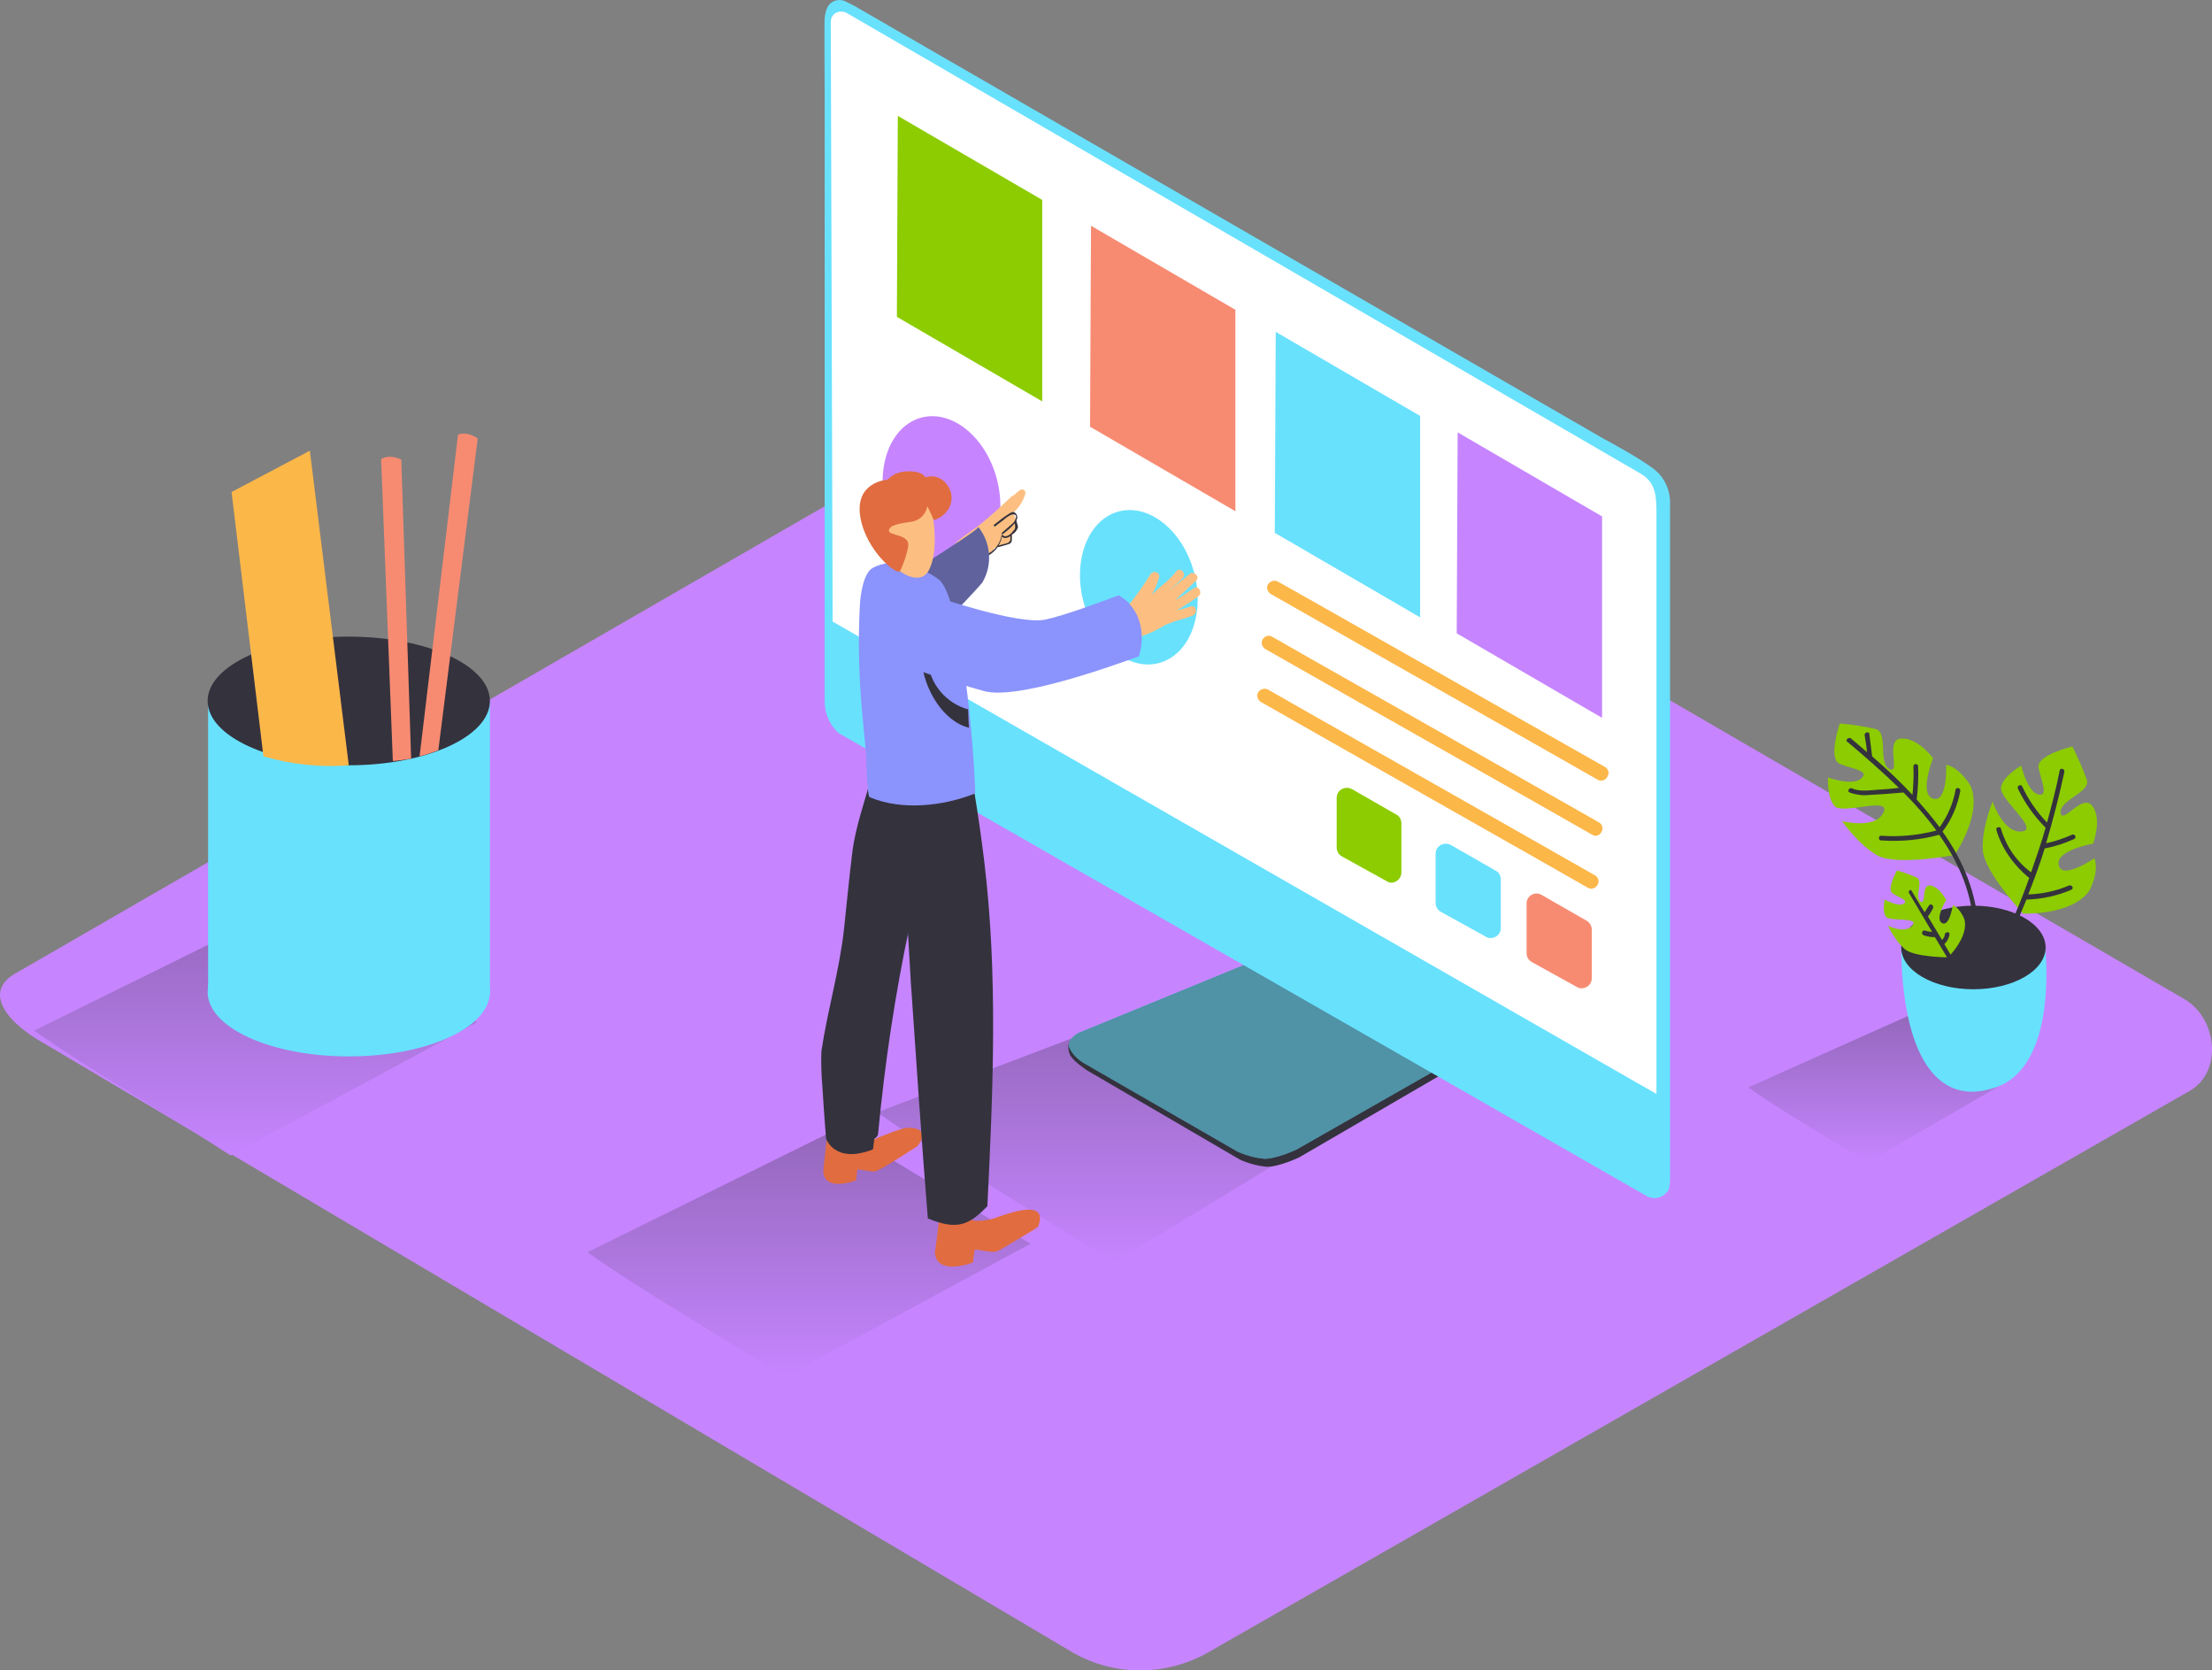 <svg width="351" height="265" viewBox="0 0 351 265" fill="none" xmlns="http://www.w3.org/2000/svg">
<rect x="0" y="0" width="351" height="265" fill="#808080" stroke="none"/>
<path d="M170.292 262.198L6.834 165.432C1.626 162.527 -2.838 157.685 2.221 154.556L166.275 59.876C168.73 58.312 172.45 57.343 174.979 58.833L346.622 158.504C351.83 161.558 352.723 169.976 347.515 173.03L191.868 262.049C185.172 265.923 176.988 265.997 170.292 262.198Z" fill="#C685FF"/>
<path d="M139.193 176.457L181.155 160.516L215.9 176.457L176.765 200.295C167.911 194.559 147.749 182.64 139.193 176.457Z" fill="url(#paint0_linear_139_1463)"/>
<path d="M198.341 154.109L170.218 164.687C170.218 164.687 169.027 165.432 169.771 167.295C170.218 168.337 172.524 169.827 172.524 169.827L196.779 183.981C198.118 184.577 199.532 184.949 200.945 185.098C202.88 185.173 206.153 183.608 206.153 183.608L228.697 170.498L198.341 154.109Z" fill="#34323D"/>
<path d="M197.969 152.843L171.111 163.868C171.111 163.868 169.176 164.911 169.697 166.251C170.218 167.294 171.036 168.114 172.078 168.71L196.407 182.714C197.746 183.31 199.16 183.683 200.573 183.832C202.508 183.906 205.781 182.342 205.781 182.342L227.209 170.125L197.969 152.843Z" fill="#68E1FD"/>
<path opacity="0.45" d="M197.969 152.843L171.111 163.868C171.111 163.868 169.176 164.911 169.697 166.251C170.218 167.294 171.036 168.114 172.078 168.71L196.407 182.714C197.746 183.31 199.16 183.683 200.573 183.832C202.508 183.906 205.781 182.342 205.781 182.342L227.209 170.125L197.969 152.843Z" fill="#34323D"/>
<path d="M261.507 189.866C262.549 190.313 263.814 190.015 264.483 189.121C264.483 189.121 265.004 189.046 265.004 186.737V79.468C264.93 77.605 264.111 75.818 262.698 74.626C260.317 72.689 254.514 69.635 254.514 69.635L135.473 0.878L134.133 0.208C133.166 -0.239 132.05 0.059 131.455 0.878C131.083 1.474 130.934 2.144 130.86 2.815C130.785 3.932 130.86 14.808 130.86 14.808V111.351C130.86 113.213 131.678 115.001 133.017 116.267L261.507 189.866Z" fill="#68E1FD"/>
<path d="M262.847 173.552V81.032C262.847 77.978 262.4 76.265 260.094 74.998L134.505 2.144C133.315 1.4 131.827 2.07 131.827 3.485L132.125 98.612L262.847 173.552Z" fill="white"/>
<path d="M254.216 81.926V113.883L231.152 100.475L231.301 68.592L254.216 81.926Z" fill="#C685FF"/>
<path d="M225.349 65.985V97.942L202.284 84.533L202.433 52.65L225.349 65.985Z" fill="#68E1FD"/>
<path d="M196.035 49.149V81.106L172.971 67.698L173.119 35.815L196.035 49.149Z" fill="#F78B72"/>
<path d="M165.382 31.718V63.675L142.318 50.267L142.466 18.384L165.382 31.718Z" fill="#8CCC00"/>
<path d="M254.737 121.705L237.253 111.797L209.278 95.93L202.805 92.28C202.284 91.982 201.615 92.131 201.243 92.653C200.871 93.174 201.094 93.845 201.615 94.217L219.173 104.199L247.148 120.066L253.547 123.716C254.067 124.014 254.737 123.791 255.035 123.269C255.407 122.673 255.258 122.077 254.737 121.705Z" fill="#FCB749"/>
<path d="M253.77 130.495L236.211 120.513L208.237 104.646L201.838 100.996C201.317 100.698 200.648 100.922 200.35 101.443C200.052 101.965 200.276 102.635 200.722 102.933L218.281 112.915L246.255 128.782L252.654 132.432C253.844 133.177 254.96 131.24 253.77 130.495Z" fill="#FCB749"/>
<path d="M253.175 138.913L235.616 128.931L207.641 113.064L201.243 109.414C200.722 109.116 200.052 109.265 199.68 109.786C199.308 110.307 199.532 110.978 200.052 111.35L217.611 121.332L245.586 137.199L251.984 140.849C252.505 141.147 253.175 140.924 253.472 140.403C253.844 139.881 253.621 139.211 253.175 138.913Z" fill="#FCB749"/>
<path d="M183.908 105.185C188.752 103.893 191.246 97.463 189.48 90.824C187.713 84.186 182.354 79.851 177.51 81.144C172.666 82.436 170.171 88.865 171.938 95.504C173.705 102.143 179.064 106.477 183.908 105.185Z" fill="#68E1FD"/>
<path d="M152.594 90.295C157.438 89.003 159.933 82.573 158.166 75.934C156.399 69.295 151.04 64.961 146.196 66.253C141.352 67.546 138.857 73.975 140.624 80.614C142.391 87.253 147.75 91.587 152.594 90.295Z" fill="#C685FF"/>
<path d="M252.579 147.48V155.227C252.579 156.121 251.835 156.791 250.942 156.791C250.645 156.791 250.422 156.717 250.198 156.568L243.056 152.62C242.535 152.322 242.238 151.8 242.238 151.204V143.308C242.238 142.414 242.982 141.744 243.8 141.744C244.098 141.744 244.321 141.818 244.618 141.967L251.761 146.064C252.282 146.362 252.579 146.884 252.579 147.48Z" fill="#F78B72"/>
<path d="M238.146 139.509V147.256C238.146 148.15 237.402 148.82 236.509 148.82C236.211 148.82 235.988 148.746 235.765 148.597L228.622 144.649C228.102 144.351 227.804 143.829 227.804 143.233V135.412C227.804 134.518 228.548 133.847 229.441 133.847C229.738 133.847 229.962 133.922 230.259 134.071L237.402 138.168C237.848 138.391 238.146 138.913 238.146 139.509Z" fill="#68E1FD"/>
<path d="M222.373 130.644V138.392C222.373 139.285 221.629 140.03 220.81 140.03C220.513 140.03 220.289 139.956 220.066 139.807L212.924 135.859C212.403 135.561 212.105 135.039 212.105 134.443V126.547C212.105 125.653 212.849 124.983 213.742 124.983C214.04 124.983 214.263 125.057 214.561 125.206L221.703 129.303C222.075 129.527 222.373 130.048 222.373 130.644Z" fill="#8CCC00"/>
<path d="M277.429 172.509L304.065 160.59L318.647 171.466L296.327 184.428C290.896 180.927 282.563 176.234 277.429 172.509Z" fill="url(#paint1_linear_139_1463)"/>
<path d="M324.525 150.311C324.525 150.311 326.682 168.859 316.861 172.435C307.041 176.01 301.833 166.699 301.684 150.311" fill="#68E1FD"/>
<path d="M313.141 156.94C319.469 156.94 324.599 153.972 324.599 150.311C324.599 146.649 319.469 143.681 313.141 143.681C306.814 143.681 301.684 146.649 301.684 150.311C301.684 153.972 306.814 156.94 313.141 156.94Z" fill="#34323D"/>
<path d="M310.165 135.635C310.165 135.635 314.629 129.154 312.695 124.685C312.695 124.685 311.058 121.78 308.826 121.333C308.826 121.333 309.049 127.441 306.743 126.696C304.437 125.951 306.743 120.29 306.743 120.29C306.743 120.29 304.362 117.012 301.684 117.161C299.005 117.31 301.684 122.897 299.824 122.003C297.964 121.109 299.675 116.267 297.666 115.671C295.806 115.224 293.872 114.926 291.937 114.777C291.937 114.777 290.003 120.364 291.937 121.184C293.872 122.003 296.773 122.227 295.36 123.493C293.946 124.759 290.077 123.344 290.077 123.344C290.077 123.344 289.854 126.473 291.119 127.888C292.384 129.303 300.196 126.249 298.857 128.931C297.517 131.613 292.309 130.272 292.309 130.272C292.309 130.272 294.913 134.071 298.038 135.784C301.237 137.349 310.165 135.635 310.165 135.635Z" fill="#8CCC00"/>
<path d="M309.124 151.875C309.124 151.875 312.397 148.672 311.728 145.915C311.728 145.915 311.133 144.128 309.868 143.606C309.868 143.606 309.347 147.107 308.157 146.437C306.966 145.766 308.826 142.787 308.826 142.787C308.826 142.787 307.785 140.701 306.297 140.478C304.809 140.254 305.701 143.755 304.734 143.01C303.767 142.265 305.255 139.733 304.139 139.211C303.097 138.764 302.056 138.392 301.014 138.094C301.014 138.094 299.303 141.073 300.345 141.744C301.386 142.414 302.949 142.861 302.056 143.383C301.163 143.904 299.08 142.712 299.08 142.712C299.08 142.712 298.633 144.5 299.229 145.394C299.824 146.288 304.585 145.394 303.469 146.809C302.353 148.225 299.601 146.884 299.601 146.884C300.27 148.299 301.163 149.566 302.279 150.608C303.916 151.875 309.124 151.875 309.124 151.875Z" fill="#8CCC00"/>
<path d="M321.028 144.947C321.028 144.947 328.914 145.245 331.593 141.222C331.593 141.222 333.155 138.317 332.337 136.156C332.337 136.156 327.278 139.658 326.682 137.274C326.087 134.89 332.114 133.847 332.114 133.847C332.114 133.847 333.602 130.048 332.039 127.888C330.477 125.728 327.203 130.942 326.98 128.931C326.757 126.919 331.742 125.728 331.146 123.716C330.477 121.928 329.733 120.141 328.84 118.427C328.84 118.427 323.037 119.768 323.483 121.854C323.93 123.94 325.12 126.472 323.409 126.025C321.698 125.579 320.73 121.481 320.73 121.481C320.73 121.481 317.978 122.971 317.531 124.834C317.085 126.696 323.781 131.612 320.805 131.91C317.829 132.208 316.192 127.143 316.192 127.143C316.192 127.143 314.406 131.389 314.629 134.89C314.853 138.317 321.028 144.947 321.028 144.947Z" fill="#8CCC00"/>
<path d="M293.723 117.161C294.541 117.831 295.36 118.576 296.252 119.321C296.178 118.427 296.029 117.533 295.88 116.639C295.806 116.193 296.55 115.969 296.624 116.416C296.773 117.608 296.922 118.8 297.071 119.992C299.303 121.928 301.461 123.94 303.469 126.1C303.618 124.61 303.693 123.046 303.618 121.556C303.618 121.109 304.362 121.109 304.362 121.556C304.437 123.344 304.362 125.057 304.139 126.845C305.404 128.26 306.669 129.75 307.785 131.24C309.049 129.452 309.942 127.441 310.314 125.281C310.389 124.834 311.133 124.983 311.058 125.504C310.612 127.813 309.719 129.974 308.305 131.836L308.231 131.91C311.505 136.529 313.737 141.743 313.96 147.777C313.96 148.224 313.216 148.224 313.216 147.777C313.067 141.967 310.909 136.976 307.71 132.432C304.734 133.251 301.609 133.549 298.484 133.326C298.038 133.326 298.038 132.581 298.484 132.581C301.461 132.804 304.362 132.506 307.264 131.761C305.701 129.601 303.916 127.59 302.056 125.728H301.981C300.27 125.877 298.484 126.026 296.773 126.1C295.657 126.249 294.541 126.1 293.5 125.728C293.053 125.504 293.425 124.908 293.872 125.057C295.062 125.653 296.773 125.355 298.038 125.281C299.154 125.206 300.27 125.132 301.312 124.983C298.633 122.375 295.806 119.917 293.053 117.608C292.83 117.384 293.351 116.863 293.723 117.161Z" fill="#34323D"/>
<path d="M316.787 131.687C316.713 131.464 316.862 131.24 317.085 131.24C317.308 131.166 317.531 131.315 317.531 131.538C318.35 134.294 319.986 136.678 322.293 138.391C323.111 136.008 323.93 133.698 324.599 131.315C322.814 129.527 321.326 127.441 320.21 125.132C319.986 124.685 320.656 124.312 320.879 124.759C321.846 126.845 323.186 128.782 324.822 130.495C325.566 127.739 326.31 124.983 326.831 122.227C326.906 121.78 327.65 121.929 327.575 122.45C326.757 126.249 325.79 130.048 324.674 133.773C326.087 133.475 327.426 133.028 328.766 132.432C329.212 132.209 329.584 132.879 329.138 133.102C327.65 133.773 326.087 134.294 324.45 134.592C323.706 137.051 322.814 139.434 321.846 141.893C324.078 141.818 326.236 141.371 328.319 140.477C328.766 140.328 329.138 140.924 328.691 141.148C326.459 142.116 324.004 142.638 321.549 142.712C320.358 145.692 319.019 148.671 317.606 151.502C317.382 151.949 316.787 151.577 316.936 151.13C318.87 147.256 320.582 143.308 321.995 139.285C319.54 137.274 317.68 134.667 316.787 131.687Z" fill="#34323D"/>
<path d="M303.321 141.297C303.99 142.414 304.66 143.606 305.404 144.724C305.627 144.351 305.85 144.053 306.073 143.681C306.297 143.234 306.892 143.606 306.743 144.053C306.52 144.5 306.222 145.022 305.925 145.394C306.669 146.66 307.413 147.852 308.157 149.119C308.38 148.895 308.603 148.597 308.603 148.225C308.677 147.778 309.421 147.778 309.347 148.225C309.273 148.821 308.975 149.342 308.529 149.789C309.496 151.353 310.389 152.918 311.281 154.408C311.356 154.631 311.281 154.78 311.133 154.929C310.984 155.004 310.761 154.929 310.686 154.78L307.041 148.672C306.445 148.672 305.85 148.597 305.255 148.374C304.809 148.225 304.957 147.48 305.478 147.629C305.85 147.778 306.222 147.778 306.594 147.852L302.874 141.595C302.874 141.371 303.023 141.222 303.172 141.148C303.097 141.148 303.246 141.222 303.321 141.297Z" fill="#34323D"/>
<path d="M5.42 163.495L45.448 143.755L75.729 162.155L36.594 183.31C27.741 177.5 13.976 169.604 5.42 163.495Z" fill="url(#paint2_linear_139_1463)"/>
<path d="M77.738 111.202V157.76C77.738 157.76 33.023 160.218 33.023 157.76V111.202" fill="#68E1FD"/>
<path d="M55.343 167.593C67.711 167.593 77.738 163.023 77.738 157.387C77.738 151.751 67.711 147.182 55.343 147.182C42.975 147.182 32.949 151.751 32.949 157.387C32.949 163.023 42.975 167.593 55.343 167.593Z" fill="#68E1FD"/>
<path d="M55.343 121.407C67.711 121.407 77.738 116.838 77.738 111.202C77.738 105.565 67.711 100.996 55.343 100.996C42.975 100.996 32.949 105.565 32.949 111.202C32.949 116.838 42.975 121.407 55.343 121.407Z" fill="#34323D"/>
<path d="M69.331 119.098L69.182 119.172C68.289 119.47 67.471 119.768 66.578 119.992L72.678 68.964C72.678 68.964 73.943 68.294 75.803 69.56L69.554 119.023L69.331 119.098Z" fill="#F78B72"/>
<path d="M62.337 120.737L60.477 72.838C60.477 72.838 61.593 71.944 63.676 72.912L65.239 120.364C64.271 120.513 63.304 120.662 62.337 120.737Z" fill="#F78B72"/>
<path d="M55.343 121.407L49.168 71.497L36.743 78.052L41.802 119.992C46.192 121.258 50.805 121.78 55.343 121.407Z" fill="#FCB749"/>
<path d="M93.213 198.656L133.241 178.916L163.522 197.315L124.387 218.471C115.533 212.661 101.769 204.764 93.213 198.656Z" fill="url(#paint3_linear_139_1463)"/>
<path d="M136.886 181.523C136.886 181.523 142.615 178.99 143.954 178.916C145.294 178.841 147.6 179.288 145.591 181.821C145.591 181.821 139.565 185.769 138.821 185.844C138.077 185.918 136.142 185.397 136.068 185.546C135.993 185.695 135.845 187.259 135.845 187.259C135.845 187.259 130.86 189.196 130.637 185.844C130.637 185.397 131.381 179.139 131.381 179.139" fill="#E16C3F"/>
<path d="M130.339 166.773C131.306 160.292 133.166 154.109 133.91 147.554C134.357 143.457 134.729 139.36 135.249 135.188C135.77 131.017 137.258 127.143 138.3 123.046C138.374 122.822 138.3 122.673 138.077 122.524L138.225 122.077C138.746 121.631 139.267 121.109 139.788 120.662L146.782 125.355C146.782 125.355 146.707 129.676 146.484 135.859C145.666 139.509 145.07 142.712 144.103 146.139C144.326 146.362 144.401 146.66 144.326 146.958C142.02 157.759 140.383 168.784 139.341 179.809C139.341 180.182 139.044 180.48 138.746 180.629L138.523 182.342C132.422 184.726 131.083 180.629 131.083 180.629C131.083 180.629 130.785 177.128 130.488 172.285C130.339 170.498 130.265 168.635 130.339 166.773Z" fill="#34323D"/>
<path d="M173.566 99.581L173.715 99.655C173.417 99.283 173.491 98.836 173.863 98.538C173.938 98.463 174.012 98.463 174.087 98.389C174.459 98.24 174.756 98.165 175.128 98.091C175.128 98.016 175.203 98.016 175.203 98.016C175.351 97.942 175.426 97.793 175.575 97.718C175.723 97.495 175.947 97.42 176.17 97.42H176.467C176.765 97.346 177.063 97.271 177.36 97.197L178.402 96.973C178.402 96.899 178.476 96.75 178.551 96.675C180.039 94.888 181.378 93.025 182.568 91.088C183.015 90.418 184.205 90.79 183.907 91.684C183.61 92.653 183.238 93.547 182.791 94.366C184.354 92.727 185.247 92.429 186.66 90.641C187.255 89.897 188.297 90.939 187.702 91.684C187.33 92.131 185.916 93.249 185.544 93.696C186.288 93.025 188.074 91.684 188.744 91.088C189.413 90.493 190.529 91.535 189.785 92.131C188.669 93.174 187.553 94.217 186.437 95.26C187.479 94.664 188.446 93.994 189.413 93.323C190.157 92.727 190.901 94.068 190.157 94.59C189.041 95.409 187.925 96.154 186.735 96.824C187.479 96.675 188.223 96.452 188.892 96.228C189.785 95.856 190.157 97.271 189.264 97.644C188.52 97.942 187.776 98.165 187.032 98.389C186.66 98.463 186.288 98.612 185.916 98.761C185.47 98.91 185.023 99.059 184.651 99.283C183.238 100.177 181.601 100.847 179.964 101.294L179.667 101.443C179.443 101.592 179.22 101.592 178.997 101.517C177.063 101.89 174.979 101.741 173.119 101.07C172.227 100.698 172.599 99.208 173.566 99.581Z" fill="#FCBF81"/>
<path d="M151.766 87.587C152.064 87.289 152.362 86.991 152.659 86.768V86.842C152.659 86.917 152.659 86.991 152.808 86.991H152.957L153.552 86.544C153.552 86.619 153.478 86.693 153.478 86.768C153.403 87.066 153.626 87.364 153.924 87.438C154.222 87.513 154.594 87.289 154.668 86.991V86.917L154.891 86.768C154.891 86.842 154.891 86.917 154.817 86.917C154.817 87.215 155.04 87.438 155.338 87.438C155.412 87.438 155.486 87.438 155.561 87.364C155.635 87.364 155.71 87.289 155.784 87.289C155.858 87.364 156.007 87.438 156.082 87.438C156.602 87.438 157.198 87.438 157.718 87.364C157.644 87.289 157.644 87.14 157.718 86.991L157.793 86.917C158.537 86.693 159.281 86.47 160.025 86.321H160.099L160.174 86.246C160.471 85.799 160.62 85.278 160.62 84.831C161.066 84.533 161.29 84.086 161.364 83.639C161.29 83.639 161.29 83.565 161.29 83.565C161.215 83.49 161.215 83.341 161.141 83.192C161.066 83.043 161.066 82.82 161.066 82.671C161.066 82.596 161.141 82.522 161.215 82.447C161.066 82.075 160.918 81.702 160.769 81.33C161.662 80.585 162.331 79.542 162.703 78.35C162.778 78.052 162.629 77.754 162.331 77.68C162.182 77.605 161.959 77.68 161.81 77.754C161.438 78.052 161.141 78.35 160.769 78.648C160.694 78.648 160.62 78.723 160.546 78.723C158.834 80.362 157.123 81.926 155.263 83.416C154.966 83.639 151.246 86.172 151.543 86.395C151.618 86.544 147.972 90.493 151.766 87.587Z" fill="#FCBF81"/>
<path d="M152.436 86.545C153.106 86.321 153.775 85.949 154.296 85.502C154.742 85.129 155.412 85.129 155.858 85.576C156.007 85.353 156.082 85.055 156.23 84.757C156.751 83.342 158.909 84.087 158.388 85.502C158.016 86.619 157.346 87.588 156.454 88.333C155.486 88.929 154.445 89.376 153.329 89.599C152.659 89.748 152.064 89.301 151.99 88.631V88.184L151.915 88.109C151.618 87.513 151.841 86.843 152.436 86.545Z" fill="#FCBF81"/>
<path d="M155.635 88.63C156.751 88.332 157.718 87.662 158.388 86.694C158.388 86.768 158.462 86.843 158.537 86.768L159.578 86.47C159.802 86.396 160.025 86.321 160.248 86.247C160.694 85.949 160.546 85.427 160.546 84.906V84.831L160.769 84.682C161.141 84.459 161.364 84.087 161.513 83.714C161.587 83.341 161.29 82.969 161.29 82.522C161.513 82.15 161.438 81.703 161.141 81.405C160.769 81.032 160.397 81.33 160.025 81.554C159.206 82.075 158.462 82.671 157.718 83.267C157.57 83.341 157.793 83.565 157.942 83.49C158.314 83.192 158.76 82.82 159.206 82.522C159.578 82.15 160.025 81.852 160.546 81.628C161.736 81.405 161.066 82.671 160.769 82.969C160.62 83.118 160.397 83.267 160.248 83.416L159.058 84.459L158.983 84.533C158.834 86.321 157.57 87.811 155.784 88.183C155.412 88.407 155.412 88.705 155.635 88.63ZM159.132 84.906H158.983V84.831C159.727 84.31 160.397 83.714 160.992 83.044C161.066 83.118 161.066 83.267 161.066 83.341C161.141 83.714 161.066 84.012 160.769 84.235C160.546 84.608 159.653 85.427 159.132 84.906ZM158.462 86.545C158.686 86.098 158.909 85.651 158.983 85.129C159.355 85.502 159.876 85.353 160.322 85.055V85.651C160.248 85.874 160.099 86.098 159.802 86.172C159.355 86.321 158.909 86.396 158.462 86.545Z" fill="#34323D"/>
<path d="M138.895 94.59C139.341 93.92 154.37 84.832 155.263 83.64C157.272 86.172 157.495 89.674 155.858 92.43C155.858 92.43 147.451 102.263 143.062 103.157" fill="#8B93FC"/>
<path opacity="0.5" d="M138.895 94.59C139.341 93.92 154.37 84.832 155.263 83.64C157.272 86.172 157.495 89.674 155.858 92.43C155.858 92.43 147.451 102.263 143.062 103.157" fill="#34323D"/>
<path d="M149.311 190.909L152.734 192.101C152.957 192.697 153.478 193.218 154.073 193.367C154.222 193.516 154.37 193.59 154.519 193.665C155.858 193.739 157.272 193.516 158.537 192.994C160.174 192.473 166.498 190.089 164.712 194.633C163.522 195.453 162.257 196.123 161.066 196.868C160.397 197.241 159.727 197.688 159.058 198.06C158.686 198.283 158.314 198.507 157.867 198.581C156.974 198.73 154.742 198.06 154.668 198.283C154.594 198.507 154.37 200.295 154.37 200.295C154.37 200.295 148.567 202.53 148.344 198.656C148.493 198.06 149.311 190.909 149.311 190.909Z" fill="#E16C3F"/>
<path d="M144.55 156.195C143.88 144.798 143.434 133.326 141.053 122.078C140.978 119.173 139.044 121.035 139.193 119.843C140.234 110.457 153.85 121.631 153.85 121.631C154.37 122.078 154.445 124.983 154.594 125.579C155.189 129.155 155.71 132.805 156.156 136.455C158.388 154.78 157.57 173.031 156.677 191.356C153.775 194.336 151.915 195.23 147.228 193.293C146.261 181.299 145.442 169.232 144.624 157.164L144.55 156.195Z" fill="#34323D"/>
<path d="M136.812 113.064C136.291 107.403 136.142 101.741 136.44 96.08C136.514 94.59 136.961 90.94 138.449 90.121C141.722 88.258 146.186 89.897 148.939 91.908C152.585 94.59 154.668 119.694 154.742 125.877C149.683 127.888 143.136 128.633 138.002 126.473C137.556 126.324 137.481 120.141 137.407 119.396C137.184 117.31 137.035 115.224 136.812 113.064Z" fill="#8B93FC"/>
<path d="M147.228 104.87C147.526 108.52 150.13 111.574 153.626 112.542C153.626 112.915 153.701 115.075 153.775 115.448C149.683 114.479 146.633 109.339 146.261 104.944C146.186 104.274 147.228 104.274 147.228 104.87Z" fill="#34323D"/>
<path d="M147.377 79.394C147.674 79.543 149.311 86.545 147.451 90.344C145.591 94.143 139.639 88.78 138.523 85.427C137.407 82.075 141.35 76.563 147.377 79.394Z" fill="#FCBF81"/>
<path d="M147.154 80.287C146.93 81.554 145.963 82.522 144.773 82.746C142.764 83.043 141.127 83.267 141.053 84.161C140.978 85.055 144.475 84.682 144.103 86.694C143.88 88.034 143.434 89.301 142.838 90.567C142.466 91.461 137.407 87.439 136.514 82.001C135.621 76.563 140.532 76.116 140.755 76.116C140.978 76.116 141.648 74.849 144.029 74.775C146.41 74.7 146.856 75.743 146.856 75.743C148.046 75.296 149.386 75.743 150.13 76.712C151.915 78.797 150.799 81.703 148.195 82.522L147.154 80.287Z" fill="#E16C3F"/>
<path d="M148.716 94.739C148.716 94.739 161.587 99.134 165.754 98.314C168.73 97.719 174.533 95.558 177.509 94.441C180.857 96.303 181.899 100.549 180.708 104.125C175.798 105.913 161.29 111.053 156.156 109.637C149.906 107.924 142.913 105.391 142.913 105.391C142.913 105.391 136.217 100.847 148.716 94.739Z" fill="#8B93FC"/>
<defs>
<linearGradient id="paint0_linear_139_1463" x1="177.546" y1="160.516" x2="177.546" y2="200.295" gradientUnits="userSpaceOnUse">
<stop stop-color="#9367BA"/>
<stop offset="1" stop-color="#C685FF"/>
</linearGradient>
<linearGradient id="paint1_linear_139_1463" x1="298.038" y1="160.59" x2="298.038" y2="184.428" gradientUnits="userSpaceOnUse">
<stop stop-color="#9367BA"/>
<stop offset="1" stop-color="#C685FF"/>
</linearGradient>
<linearGradient id="paint2_linear_139_1463" x1="40.575" y1="143.755" x2="40.575" y2="183.31" gradientUnits="userSpaceOnUse">
<stop stop-color="#9367BA"/>
<stop offset="1" stop-color="#C685FF"/>
</linearGradient>
<linearGradient id="paint3_linear_139_1463" x1="128.367" y1="178.916" x2="128.367" y2="218.471" gradientUnits="userSpaceOnUse">
<stop stop-color="#9367BA"/>
<stop offset="1" stop-color="#C685FF"/>
</linearGradient>
</defs>
</svg>
